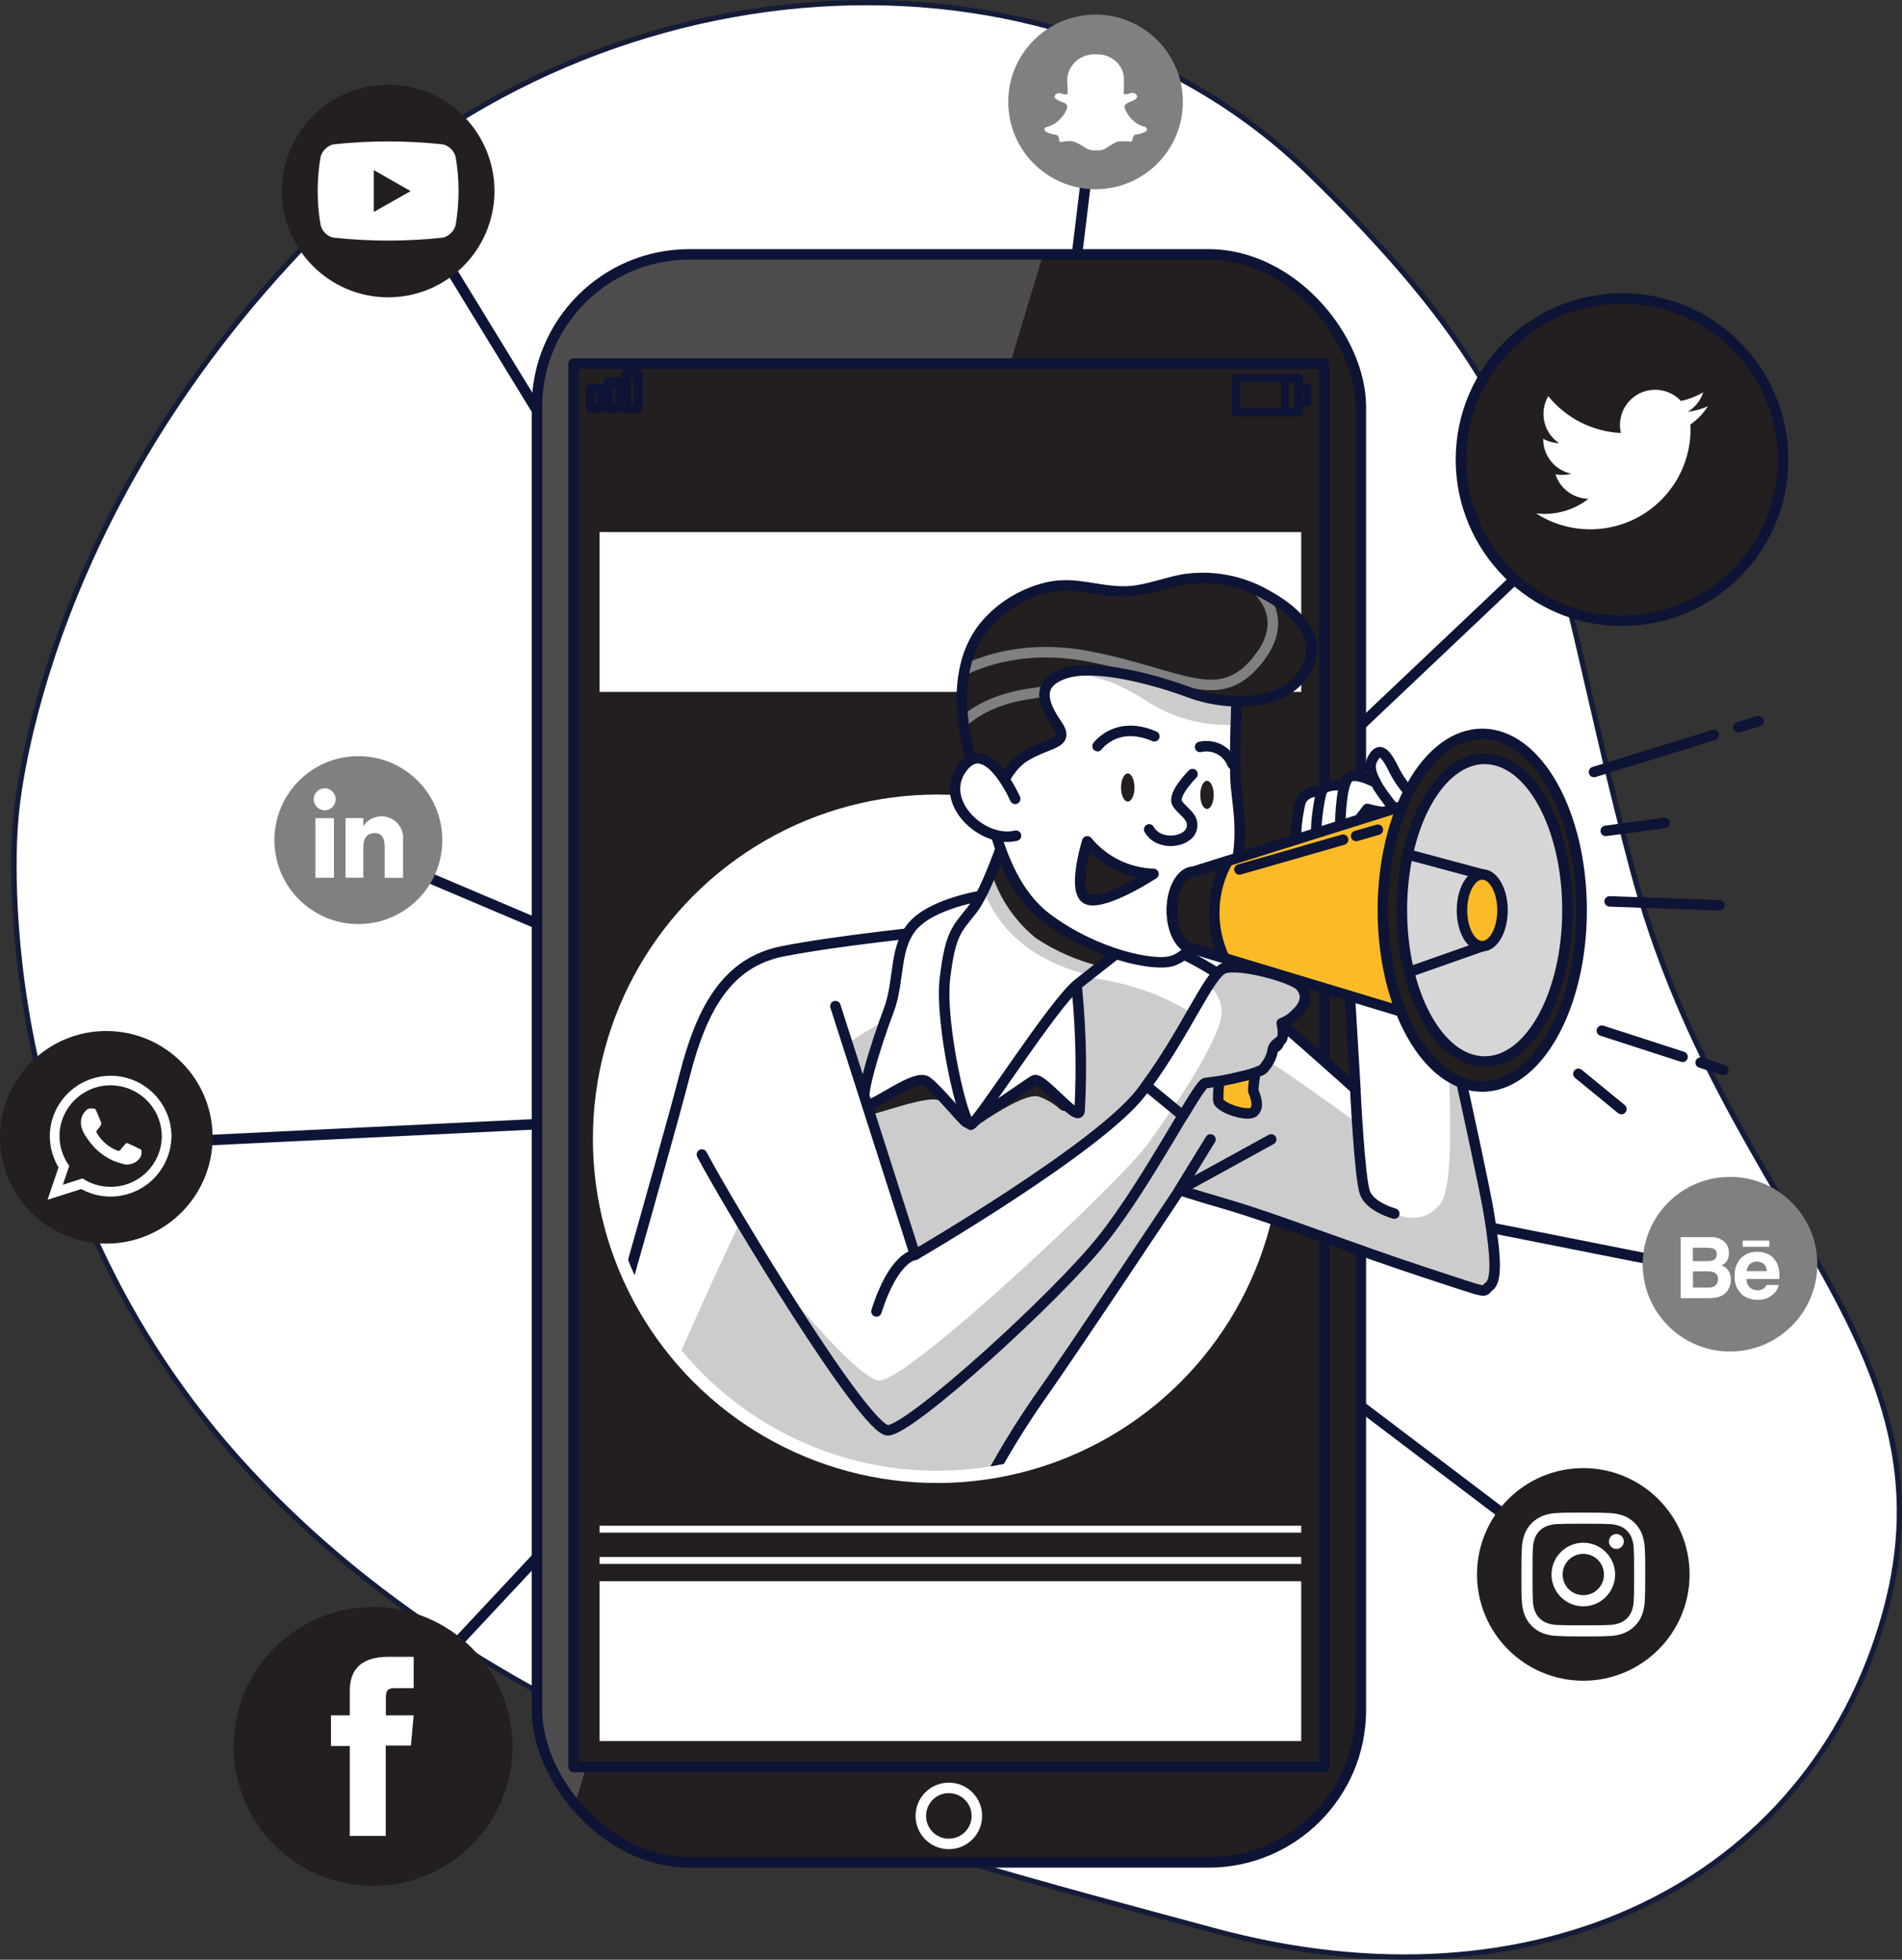 <?xml version="1.0" encoding="UTF-8"?><svg id="Layer_2" xmlns="http://www.w3.org/2000/svg" xmlns:xlink="http://www.w3.org/1999/xlink" viewBox="0 0 181.25 186.73"><rect x="0" y="0" width="181.25" height="186.73" fill="#333333" stroke="none"/><defs><style>.cls-1,.cls-2,.cls-3,.cls-4,.cls-5{fill:#fff;}.cls-1,.cls-6,.cls-7,.cls-8,.cls-9,.cls-10,.cls-11,.cls-12,.cls-13,.cls-14{stroke-linecap:round;stroke-linejoin:round;}.cls-1,.cls-6,.cls-7,.cls-9,.cls-10,.cls-11,.cls-12,.cls-14{stroke:#0d1435;}.cls-6{fill:#d6d6d6;}.cls-3{fill-rule:evenodd;}.cls-15{clip-path:url(#clippath-2);}.cls-7,.cls-9,.cls-10,.cls-16{fill:#231f20;}.cls-17{clip-path:url(#clippath-6);}.cls-8{stroke:#fff;}.cls-8,.cls-11,.cls-12,.cls-13,.cls-18{fill:none;}.cls-9{stroke-width:.73px;}.cls-19{clip-path:url(#clippath-7);}.cls-20{clip-path:url(#clippath-1);}.cls-21{clip-path:url(#clippath-4);}.cls-22{fill:gray;}.cls-10{stroke-width:.88px;}.cls-23,.cls-5{isolation:isolate;opacity:.2;}.cls-11{stroke-width:.82px;}.cls-13{stroke:gray;}.cls-24{clip-path:url(#clippath);}.cls-4{stroke:#151c3a;stroke-width:.5px;}.cls-25{clip-path:url(#clippath-3);}.cls-14{fill:#fabb27;}.cls-26{clip-path:url(#clippath-5);}</style><clipPath id="clippath"><rect class="cls-18" x="51.17" y="24.24" width="78.51" height="153.22" rx="14.52" ry="14.52"/></clipPath><clipPath id="clippath-1"><path class="cls-18" d="M168.9,52.35H85.29v24.8c-17.32,2.22-29.56,18.06-27.35,35.38,2.22,17.32,18.06,29.56,35.38,27.35,8.52-1.09,16.22-5.6,21.35-12.49h54.23V52.35Z"/></clipPath><clipPath id="clippath-2"><path class="cls-18" d="M54.84,139.43s8.75-30.48,10.41-36.99,4.14-10.76,9.31-11.79,14.68-1.99,14.68-1.99c4.74-.46,9.51-.6,14.27-.41,6,.41,11.48,3.62,14.38,5.79s11.27,9.72,11.27,9.72l-1.03-17.37,7.55,.62s5.48,24.2,6.21,28.65,.72,6.41,0,6.93,.52,.83-6.1-1.34-14.38-5.17-18.62-6.41-4.76-1.45-4.76-1.45c0,0-10.38,15.62-13.68,20.27-2.26,3.3-4.28,6.77-6.03,10.37"/></clipPath><clipPath id="clippath-3"><path class="cls-18" d="M95.85,79.45s-1.76,5.38-3.21,7.24-2.07,2.17-2.59,6.51,1.76,14.17,2.48,13.96,7.86-11.58,10.24-13.44,4.86-3.83,4.86-3.83c0,0-5.79-1.76-7.76-4.24-1.48-1.98-2.83-4.05-4.03-6.2Z"/></clipPath><clipPath id="clippath-4"><path class="cls-18" d="M117.88,65.69s-.31,6.93-.1,9.2,1.03,6.2-.83,9.93-3.41,6.1-5.17,6.72-7.45-.62-12-4.03-5.38-10.44-6.1-12.72,.1-10.03,4.76-12.51c3.77-1.94,8.14-2.35,12.2-1.14,2.49,.83,7.24,4.55,7.24,4.55Z"/></clipPath><clipPath id="clippath-5"><path class="cls-18" d="M94.4,77.59s.93-4.03,3.21-5.48,4.45-1.14,3.1-3.1-2.07-3.93,.83-4.86,8.58,.62,11.89,1.86,9.72,1.65,11.38-3c1.02-2.88-1.97-5.16-4.16-6.34-2.38-1.36-5.15-1.87-7.86-1.46-1.64,.29-3.24,.94-4.91,1.11-2.81,.28-5.29-1.02-8.09-.34-2.35,.56-4.46,1.86-6,3.72-2.58,3.2-3.31,9,.62,17.89Z"/></clipPath><clipPath id="clippath-6"><path class="cls-18" d="M79.61,95.87l7.59,23.7s17.44-10.15,21.53-15.45,6.45-11.28,7.88-11.84,6.54,.84,7.29,1.64,.57,1.74-.34,2.6c-.39,.43-.88,.76-1.42,.97,0,0-.05,1.86-.45,2.19s-.31-.09-.4,.32c-.07,.45-.23,.88-.48,1.26-.3,.42-.4,.63-.7,.74-.59,.25-1.21,.45-1.85,.57-1.12,.29-2.25,.49-3.4,.62-.72,.12-5.41,9.37-9.79,14.89s-18.28,18.14-20.45,18.21-14.99-21.09-17.73-26.28"/></clipPath><clipPath id="clippath-7"><path class="cls-18" d="M118.26,102.58c.63-.13,1.25-.32,1.85-.57,.31-.11,.4-.32,.7-.74,.25-.38,.41-.81,.48-1.26,.09-.42,.36-.56,.76-.88s.09-1.63,.09-1.63c.54-.21,1.03-.54,1.42-.97,.9-.85,1.08-1.79,.33-2.6s-5.86-2.2-7.29-1.64c-1.37,.54-3.6,6.04-7.37,11.16l3.49,2.86c1.1-1.83,1.88-3.07,2.14-3.11,1.15-.13,2.28-.33,3.4-.62Z"/></clipPath></defs><g id="Layer_1-2"><g id="Group_5933"><g id="Background_Simple"><g id="Group_5868"><path id="Path_10878" class="cls-4" d="M1.5,78.14s-3.45,33.23,21.09,60.76c24.54,27.53,62.49,36.77,93.1,45.06,30.61,8.29,56.73-4.45,63.92-30.19s-15.36-38.24-24.05-70.93-6.2-42.36-30.78-66.32S56.26-4.57,29.69,22.7C3.13,49.97,1.5,78.14,1.5,78.14Z"/></g></g><g id="Icons"><g id="Group_5869"><path id="Path_10879" class="cls-12" d="M39.37,19.82l52.23,85.34,63.47-60.13"/><path id="Path_10880" class="cls-12" d="M11.91,109.03l79.7-3.88-58-24.6"/><path id="Path_10881" class="cls-12" d="M104.4,9.71l-11.86,97.45,72.74,14.43"/><path id="Path_10882" class="cls-12" d="M34.82,165.89l56.79-60.74,58.92,44.64"/></g><g id="Group_5873"><g id="Group_5871"><g id="Group_5870"><path id="Path_10883" class="cls-16" d="M10.13,98.24c-5.6,0-10.13,4.54-10.13,10.13s4.54,10.13,10.13,10.13,10.13-4.54,10.13-10.13h0c0-5.59-4.54-10.13-10.13-10.13Z"/></g></g><g id="Group_5872"><path id="Path_10884" class="cls-3" d="M16.34,108.11c-.11-3.2-2.79-5.71-5.99-5.6-3.01,.1-5.44,2.49-5.6,5.5,0,.08,0,.17,0,.25,0,1.05,.29,2.08,.83,2.97l-1.05,3.09,3.21-1.02c2.81,1.54,6.34,.52,7.88-2.3,.46-.84,.71-1.78,.72-2.74,0-.05,0-.1,0-.15Zm-5.8,4.98c-.95,0-1.89-.28-2.68-.8l-1.87,.6,.61-1.8c-.6-.82-.93-1.82-.93-2.84,0-.16,0-.31,.02-.47,.28-2.68,2.68-4.62,5.36-4.34,2.32,.25,4.15,2.1,4.35,4.43,.01,.12,.02,.25,.02,.38-.01,2.68-2.19,4.84-4.87,4.84h0Z"/><path id="Path_10885" class="cls-3" d="M13.2,109.42c-.14-.07-.84-.41-.97-.46s-.22-.07-.32,.07-.37,.46-.45,.55-.17,.11-.31,.04c-.42-.16-.81-.4-1.14-.7-.31-.28-.58-.61-.79-.98-.08-.14,0-.22,.06-.29s.14-.17,.21-.25l.05-.07c.03-.05,.06-.11,.09-.17,.04-.08,.04-.17-.01-.25-.03-.07-.32-.77-.44-1.05s-.24-.23-.32-.23-.18-.01-.27-.01c-.15,0-.28,.07-.38,.18-.33,.3-.51,.73-.5,1.18,0,.16,.03,.32,.07,.48,.11,.35,.28,.68,.51,.98,.59,.92,1.43,1.66,2.43,2.13,1.45,.56,1.45,.38,1.71,.35,.4-.08,.75-.32,.96-.67,.09-.21,.12-.44,.08-.67-.03-.05-.12-.09-.26-.16Z"/></g></g><g id="Group_5877"><g id="Group_5875"><g id="Group_5874"><path id="Path_10886" class="cls-16" d="M36.99,8.07c-5.6,0-10.13,4.54-10.13,10.13s4.54,10.13,10.13,10.13h0c5.6,0,10.13-4.54,10.13-10.13s-4.54-10.13-10.13-10.13Z"/></g></g><g id="Group_5876"><path id="Path_10887" class="cls-2" d="M43.42,14.95c-.15-.58-.61-1.04-1.19-1.19-3.49-.38-7-.38-10.49,0-.58,.16-1.03,.61-1.19,1.19-.37,2.15-.37,4.35,0,6.5,.15,.58,.61,1.04,1.19,1.19,3.49,.38,7,.38,10.49,0,.58-.16,1.03-.61,1.19-1.19,.37-2.15,.37-4.35,0-6.5Z"/><path id="Path_10888" class="cls-16" d="M35.62,20.2v-3.99l3.51,2-3.51,1.99Z"/></g></g><g id="Group_5880"><g id="Group_5879"><g id="Group_5878"><path id="Path_10889" class="cls-16" d="M35.55,153.12c-7.34,0-13.29,5.95-13.29,13.29s5.95,13.29,13.29,13.29,13.29-5.95,13.29-13.29h0c0-7.34-5.95-13.28-13.29-13.29Z"/></g></g><path id="Path_10890" class="cls-2" d="M33.32,174.94h3.44v-8.61h2.4l.26-2.88h-2.65v-1.64c0-.68,.14-.95,.79-.95h1.86v-2.99h-2.38c-2.56,0-3.71,1.13-3.71,3.28v2.3h-1.79v2.92h1.79v8.57Z"/></g><g id="Group_5884"><g id="Group_5882"><g id="Group_5881"><path id="Path_10891" class="cls-16" d="M150.88,139.89c-5.6,0-10.13,4.54-10.13,10.13s4.54,10.13,10.13,10.13,10.13-4.54,10.13-10.13h0c0-5.59-4.54-10.13-10.13-10.13Z"/></g></g><g id="Group_5883"><path id="Path_10892" class="cls-2" d="M150.88,145.19c1.58,0,1.76,0,2.39,.03,.38,0,.75,.07,1.1,.2,.52,.2,.92,.61,1.12,1.12,.13,.35,.2,.72,.2,1.1,.03,.62,.03,.81,.03,2.39s0,1.76-.03,2.39c0,.38-.07,.75-.2,1.1-.2,.52-.61,.92-1.12,1.12-.35,.13-.72,.2-1.1,.2-.62,.03-.81,.03-2.39,.03s-1.76,0-2.39-.03c-.38,0-.75-.07-1.1-.2-.52-.2-.92-.61-1.12-1.12-.13-.35-.2-.72-.2-1.1-.03-.62-.03-.81-.03-2.39s0-1.76,.03-2.39c0-.38,.07-.75,.2-1.1,.2-.52,.61-.92,1.12-1.12,.35-.13,.72-.2,1.1-.2,.62-.03,.81-.03,2.39-.03m0-1.06c-1.6,0-1.8,0-2.43,.04-.49,0-.97,.1-1.43,.27-.79,.31-1.42,.93-1.73,1.73-.17,.46-.26,.94-.27,1.43-.03,.63-.04,.83-.04,2.43s0,1.8,.04,2.43c0,.49,.1,.97,.27,1.43,.31,.79,.93,1.42,1.73,1.73,.46,.17,.94,.26,1.43,.27,.63,.03,.83,.04,2.43,.04s1.8,0,2.43-.04c.49,0,.97-.1,1.43-.27,.79-.31,1.42-.93,1.73-1.73,.17-.46,.26-.94,.27-1.43,.03-.63,.04-.83,.04-2.43s0-1.8-.04-2.43c-.01-.49-.1-.97-.27-1.43-.31-.79-.93-1.42-1.73-1.73-.46-.17-.94-.26-1.43-.27-.63-.03-.83-.04-2.43-.04"/><path id="Path_10893" class="cls-2" d="M150.88,147c-1.67,0-3.03,1.36-3.03,3.03s1.36,3.03,3.03,3.03,3.03-1.36,3.03-3.03-1.36-3.03-3.03-3.03h0m0,5c-1.09,0-1.97-.88-1.97-1.97s.88-1.97,1.97-1.97,1.97,.88,1.97,1.97h0c0,1.09-.88,1.97-1.97,1.97"/><path id="Path_10894" class="cls-2" d="M154.74,146.88c0,.39-.32,.71-.71,.71s-.71-.32-.71-.71,.32-.71,.71-.71h0c.39,0,.71,.32,.71,.71"/></g></g><g id="Group_5887"><g id="Group_5886"><g id="Group_5885"><path id="Path_10895" class="cls-7" d="M154.58,59.15h0c-8.48,0-15.35-6.87-15.36-15.35h0c0-8.48,6.87-15.36,15.35-15.36h0c8.48,0,15.35,6.87,15.35,15.35h0c0,8.48-6.87,15.35-15.35,15.35Z"/></g></g><path id="Path_10896" class="cls-2" d="M146.4,48.93c4.44,2.84,10.34,1.55,13.19-2.89,1.07-1.66,1.59-3.61,1.5-5.59,.66-.47,1.22-1.06,1.67-1.74-.61,.27-1.26,.45-1.93,.53,.7-.42,1.23-1.08,1.48-1.86-.66,.39-1.38,.67-2.13,.82-1.27-1.35-3.4-1.42-4.75-.15-.87,.82-1.24,2.04-.97,3.21-2.7-.13-5.21-1.41-6.92-3.51-.89,1.53-.44,3.5,1.04,4.48-.53-.02-1.05-.16-1.52-.42-.02,1.61,1.11,3.01,2.69,3.33-.49,.13-1.01,.15-1.52,.06,.44,1.37,1.7,2.3,3.14,2.33-1.41,1.1-3.19,1.6-4.97,1.39Z"/></g><g id="Group_5893"><g id="Group_5890"><g id="Group_5889"><g id="Group_5888"><path id="Path_10897" class="cls-22" d="M34.15,72.05c-4.42,0-8,3.58-8,8s3.58,8,8,8,8-3.58,8-8c0-4.42-3.58-7.99-8-8Z"/></g></g></g><g id="Group_5892"><g id="Group_5891"><rect id="Rectangle_3610" class="cls-2" x="30.06" y="77.96" width="1.76" height="5.68"/><path id="Path_10898" class="cls-2" d="M30.93,77.21c.58,0,1.05-.46,1.06-1.04s-.46-1.05-1.04-1.06c-.58,0-1.05,.46-1.06,1.04,0,0,0,0,0,0,0,.58,.46,1.05,1.04,1.05h0Z"/></g><path id="Path_10899" class="cls-2" d="M34.63,80.66c0-.8,.37-1.28,1.07-1.28,.65,0,.96,.46,.96,1.28v2.98h1.75v-3.6c.11-1.13-.72-2.14-1.86-2.25-.77-.07-1.51,.28-1.93,.93v-.77h-1.69v5.68h1.69v-2.98Z"/></g></g><g id="Group_5897"><g id="Group_5894"><path id="Path_10900" class="cls-22" d="M164.86,128.78h0c-4.59,0-8.32-3.72-8.32-8.32h0c0-4.59,3.72-8.32,8.32-8.32h0c4.59,0,8.32,3.72,8.32,8.32h0c0,4.59-3.72,8.32-8.32,8.32Z"/></g><g id="Group_5896"><path id="Path_10901" class="cls-2" d="M163.62,123.62c.24-.05,.46-.15,.66-.29,.17-.12,.31-.28,.41-.46,.17-.28,.26-.6,.26-.93,0-.3-.07-.6-.23-.85-.16-.24-.4-.42-.67-.51,.17-.08,.32-.19,.44-.33,.19-.24,.28-.55,.27-.86,0-.32-.09-.63-.27-.89-.37-.44-.94-.67-1.51-.62h-2.82v5.82h2.62c.28,0,.55-.03,.83-.08Zm-2.29-4.73h1.27c.23,0,.46,.02,.69,.09,.21,.09,.34,.31,.31,.54,.02,.2-.07,.4-.24,.51-.19,.1-.4,.15-.62,.14h-1.42v-1.28Zm0,3.8v-1.55h1.43c.2,0,.4,.03,.58,.1,.24,.11,.39,.36,.37,.62,.03,.3-.12,.59-.38,.73-.19,.08-.39,.11-.59,.1h-1.41Z"/><g id="Group_5895"><path id="Path_10902" class="cls-2" d="M165.94,123.32c.43,.35,.96,.54,1.52,.53,.61,.04,1.2-.19,1.62-.63,.22-.21,.37-.48,.42-.78h-1.15c-.06,.11-.14,.22-.23,.3-.18,.14-.4,.21-.62,.2-.22,0-.43-.05-.62-.16-.3-.2-.47-.55-.45-.91h3.14c0-.29,0-.57-.04-.86-.05-.32-.16-.62-.34-.89-.18-.28-.44-.5-.74-.64-.32-.14-.66-.21-1.01-.2-.57-.02-1.13,.2-1.54,.6-.42,.47-.64,1.09-.59,1.72-.06,.64,.19,1.27,.66,1.71Zm.8-2.86c.18-.17,.42-.26,.67-.25,.24,0,.48,.07,.67,.23,.19,.18,.3,.42,.3,.68h-1.94c.03-.25,.13-.48,.3-.67h0Z"/><rect id="Rectangle_3611" class="cls-2" x="166.07" y="118.21" width="2.53" height=".59"/></g></g></g><g id="Group_5899"><g id="Group_5898"><path id="Path_10903" class="cls-22" d="M104.4,18.03h0c-4.59,0-8.32-3.72-8.32-8.32h0c0-4.59,3.72-8.32,8.32-8.32h0c4.59,0,8.32,3.72,8.32,8.32h0c0,4.59-3.72,8.32-8.32,8.32Z"/></g><path id="Path_10904" class="cls-3" d="M109.22,12.15h0c-.1-.06-.2-.1-.31-.12h0c-.51-.17-.96-.5-1.28-.93-.18-.23-.33-.49-.44-.77h0c-.05-.11-.04-.23,.02-.33h0c.12-.13,.27-.23,.44-.28h0c.22-.06,.42-.17,.6-.31h0s.06-.07,.09-.11c0-.01,.01-.03,.01-.04,.02-.05,.01-.11-.01-.16h0c-.05-.09-.12-.16-.21-.2h0c-.11-.06-.24-.07-.36-.03h0c-.1,.04-.21,.07-.32,.09,0,0,0,0,0,0-.12,.03-.24,.02-.36,0,0-.01,0-.04,0-.08h0c0-.22,.01-.44,.01-.67h0c.02-.36,.01-.72-.03-1.08h0c-.13-.61-.49-1.15-1.01-1.5-.37-.25-.79-.41-1.24-.44h0c-.15-.01-.3-.02-.45-.02-.61-.01-1.2,.18-1.69,.54-.36,.28-.64,.65-.83,1.08h0c-.14,.42-.19,.87-.13,1.31h0c.03,.29,.03,.58,.02,.86,0,0,0,.01,0,.02-.14,.02-.29,.02-.42-.01h0c-.11-.02-.22-.06-.33-.09,0,0,0,0,0,0-.11-.02-.23,0-.32,.07h0c-.1,.05-.16,.15-.17,.26,0,0,0,.02,0,.03h0c.01,.07,.05,.13,.11,.18,.05,.04,.09,.06,.11,.08h0c.21,.12,.43,.22,.67,.29h0c.14,.04,.25,.15,.3,.28,.02,.18-.02,.36-.12,.51h0c-.24,.46-.58,.86-1.01,1.16-.23,.15-.48,.27-.74,.34h-.01c-.1,.02-.2,.07-.26,.15,0,0,0,.02-.01,.03-.02,.07,0,.15,.04,.21,.03,.04,.07,.07,.11,.09h0c.22,.11,.45,.19,.69,.24h0c.15,.02,.29,.06,.43,.11,0,0,.02,.05,.05,.12,.04,.12,.06,.26,.1,.42,.01,.04,.05,.07,.09,.08,.05,.01,.11,0,.17-.01h.01c.36-.09,.72-.1,1.08-.04h0c.36,.14,.71,.32,1.02,.55h0c.24,.17,.52,.27,.81,.3h0c.23,0,.46,0,.69-.01h0c.19-.02,.38-.08,.54-.19h0c.37-.21,.69-.46,1.05-.62h0c.14-.03,.28-.05,.42-.05h0c.3,0,.6,0,.89,.04,0,0,.02,0,.03,0,.04,0,.07-.03,.1-.06,.02-.02,.03-.04,.03-.06,0-.03,.02-.04,0-.02,0,0,0-.02,.01-.03,.03-.16,.09-.3,.17-.44,.05-.04,.12-.06,.18-.06h.02c.24-.04,.48-.11,.71-.2,0,0,0,0,0,0,.11-.04,.21-.1,.29-.19h0c.06-.09,.04-.21-.05-.28,0,0,0,0-.02,0h0Z"/></g></g><g id="Device"><g id="Group_5906"><g id="Group_5901"><rect id="Rectangle_3612" class="cls-16" x="51.17" y="24.24" width="78.51" height="153.22" rx="14.52" ry="14.52"/><g class="cls-24"><g id="Group_5900"><path id="Path_10905" class="cls-5" d="M57.93,24.24c-3.74,0-6.77,3.03-6.77,6.77h0V170.69c0,2,.89,3.91,2.43,5.19L99.4,24.24H57.93Z"/><path id="Path_10906" class="cls-8" d="M93.09,173.03c0-1.47-1.19-2.67-2.67-2.67s-2.67,1.19-2.67,2.67,1.19,2.67,2.67,2.67h0c1.47,0,2.67-1.19,2.67-2.67Z"/></g></g><rect id="Rectangle_3614" class="cls-12" x="51.17" y="24.24" width="78.51" height="153.22" rx="14.52" ry="14.52"/></g><rect id="Rectangle_3615" class="cls-7" x="54.66" y="34.65" width="71.53" height="133.72"/><circle id="Ellipse_564" class="cls-2" cx="89.3" cy="108.51" r="32.8"/><rect id="Rectangle_3616" class="cls-2" x="57.13" y="50.7" width="66.87" height="15.23"/><rect id="Rectangle_3617" class="cls-2" x="57.13" y="150.67" width="66.87" height="15.23"/><rect id="Rectangle_3618" class="cls-2" x="57.13" y="145.38" width="66.87" height=".66"/><rect id="Rectangle_3619" class="cls-2" x="57.13" y="148.36" width="66.87" height=".66"/><g id="Group_5904"><g id="Group_5902"><rect id="Rectangle_3620" class="cls-11" x="117.83" y="36.03" width="5.93" height="3.25"/><rect id="Rectangle_3621" class="cls-9" x="117.83" y="36.03" width="4.62" height="3.25"/><rect id="Rectangle_3622" class="cls-9" x="123.75" y="36.94" width=".84" height="1.43"/></g><g id="Group_5903"><rect id="Rectangle_3623" class="cls-10" x="56.27" y="37.04" width="1.09" height="1.86"/><rect id="Rectangle_3624" class="cls-10" x="57.98" y="36.39" width="1.09" height="2.52"/><rect id="Rectangle_3625" class="cls-10" x="59.69" y="35.62" width="1.09" height="3.29"/></g></g><g id="Group_5905"><rect id="Rectangle_3626" class="cls-16" x="55.81" y="41.1" width="68.69" height="5.16"/></g></g></g><g id="Character"><g id="Group_5932"><g class="cls-20"><g id="Group_5931"><g id="Group_5929"><g id="Group_5909"><g id="Group_5908"><path id="Path_10907" class="cls-2" d="M54.84,139.43s8.75-30.48,10.41-36.99,4.14-10.76,9.31-11.79,14.68-1.99,14.68-1.99c4.74-.46,9.51-.6,14.27-.41,6,.41,11.48,3.62,14.38,5.79s11.27,9.72,11.27,9.72l-1.03-17.37,7.55,.62s5.48,24.2,6.21,28.65,.72,6.41,0,6.93,.52,.83-6.1-1.34-14.38-5.17-18.62-6.41-4.76-1.45-4.76-1.45c0,0-10.38,15.62-13.68,20.27-2.26,3.3-4.28,6.77-6.03,10.37"/><g class="cls-15"><g id="Group_5907"><path id="Path_10908" class="cls-23" d="M141.87,122.57c.72-.52,.72-2.48,0-6.93-.43-2.65-2.56-12.34-4.2-19.72,.65,8.71,.9,17.24-.44,18.83-2.9,3.44-7.15-1.08-7.15-1.08l-.81-6.7s-14.48-10.68-19.9-12.49c-5.42-1.93-11.33-2.06-16.83-.36-5.61,1.81-10.32,3.62-13.75,7.06s-15.38,30.94-15.38,30.94l-1.35,8.17,30.63,3.71c1.75-3.6,3.76-7.07,6.03-10.37,3.31-4.65,13.68-20.27,13.68-20.27,0,0,.52,.21,4.76,1.45s12,4.24,18.62,6.41,5.38,1.86,6.1,1.35Z"/></g></g><path id="Path_10910" class="cls-12" d="M54.84,139.43s8.75-30.48,10.41-36.99,4.14-10.76,9.31-11.79,14.68-1.99,14.68-1.99c4.74-.46,9.51-.6,14.27-.41,6,.41,11.48,3.62,14.38,5.79s11.27,9.72,11.27,9.72l-1.03-17.37,7.55,.62s5.48,24.2,6.21,28.65,.72,6.41,0,6.93,.52,.83-6.1-1.34-14.38-5.17-18.62-6.41-4.76-1.45-4.76-1.45c0,0-10.38,15.62-13.68,20.27-2.26,3.3-4.28,6.77-6.03,10.37"/></g><path id="Path_10911" class="cls-12" d="M115.35,108.57l-2.95,4.8,8.74-4.8"/><path id="Path_10912" class="cls-1" d="M129.15,103.75s.41,8.58,.93,9.93,2.79,1.96,2.79,1.96"/></g><g id="Group_5910"><path id="Path_10913" class="cls-16" d="M83.58,103.49s-1.13,2.68-.56,2.68,4.23-1.41,5.92-1.41,3.53,2.96,3.53,2.96c0,0,4.94-3.67,6.49-3.24,.76,.26,1.46,.67,2.05,1.21,.29,.25,.72,.22,.97-.07,.1-.12,.16-.27,.17-.43,.03-.76,.05-1.8,.05-3.11,0-3.1-2.68-11.57-7.62-11.99s-5.78,3.1-7.9,7.34-3.1,6.07-3.1,6.07Z"/><path id="Path_10914" class="cls-1" d="M94.2,85.24s-4.76,.62-6.93,2.69-1.45,5.38-2.59,8.38-3.1,9.1-2.07,9,4.65-3,5.69-2.27,3.41,3.72,3.83,3.93,5.69-3.62,6.41-4.03,4.24,4.14,4.34,2.9c.24-4.35,.1-8.71-.41-13.03-.72-4.45-5.89-7.45-8.27-7.56Z"/></g><g id="Group_5918"><g id="Group_5912"><path id="Path_10915" class="cls-2" d="M95.85,79.45s-1.76,5.38-3.21,7.24-2.07,2.17-2.59,6.51,1.76,14.17,2.48,13.96,7.86-11.58,10.24-13.44,4.86-3.83,4.86-3.83c0,0-5.79-1.76-7.76-4.24-1.48-1.98-2.83-4.05-4.03-6.2Z"/><g class="cls-25"><g id="Group_5911"><path id="Path_10916" class="cls-23" d="M103.81,92.91c2.01-1.58,3.83-3.02,3.83-3.02,0,0-5.79-1.76-7.76-4.24-1.48-1.98-2.83-4.05-4.03-6.21-.6,1.82-1.31,3.6-2.11,5.35,.87,2.47,3.32,6.47,10.06,8.12Z"/><path id="Path_10917" class="cls-16" d="M99.88,85.65c-1.48-1.98-2.83-4.05-4.03-6.21,0,0-.59,1.81-1.37,3.69,.76,2.47,2.24,4.65,4.25,6.27,1.87,1.24,3.95,2.15,6.13,2.68,1.55-1.22,2.78-2.19,2.78-2.19,0,0-5.79-1.76-7.76-4.24Z"/></g></g><path id="Path_10919" class="cls-12" d="M95.85,79.45s-1.76,5.38-3.21,7.24-2.07,2.17-2.59,6.51,1.76,14.17,2.48,13.96,7.86-11.58,10.24-13.44,4.86-3.83,4.86-3.83c0,0-5.79-1.76-7.76-4.24-1.48-1.98-2.83-4.05-4.03-6.2Z"/></g><g id="Group_5915"><g id="Group_5914"><path id="Path_10920" class="cls-2" d="M117.88,65.69s-.31,6.93-.1,9.2,1.03,6.2-.83,9.93-3.41,6.1-5.17,6.72-7.45-.62-12-4.03-5.38-10.44-6.1-12.72,.1-10.03,4.76-12.51c3.77-1.94,8.14-2.35,12.2-1.14,2.49,.83,7.24,4.55,7.24,4.55Z"/><g class="cls-21"><g id="Group_5913"><path id="Path_10921" class="cls-23" d="M98.44,62.28c-.66,.36-1.27,.82-1.78,1.38l2.4,1.7s3.08-3.08,9.95,1.27c2.57,1.75,5.65,2.61,8.76,2.43,.05-1.84,.12-3.36,.12-3.36,0,0-4.76-3.72-7.24-4.55-4.06-1.21-8.44-.8-12.21,1.14Z"/></g></g><path id="Path_10923" class="cls-12" d="M117.88,65.69s-.31,6.93-.1,9.2,1.03,6.2-.83,9.93-3.41,6.1-5.17,6.72-7.45-.62-12-4.03-5.38-10.44-6.1-12.72,.1-10.03,4.76-12.51c3.77-1.94,8.14-2.35,12.2-1.14,2.49,.83,7.24,4.55,7.24,4.55Z"/></g><path id="Path_10924" class="cls-16" d="M108.11,75.04c0,.74-.29,1.34-.64,1.34s-.64-.6-.64-1.34,.29-1.34,.64-1.34,.64,.6,.64,1.34Z"/><path id="Path_10925" class="cls-16" d="M115.66,75.74c0,.74-.29,1.34-.64,1.34s-.64-.6-.64-1.34,.29-1.34,.64-1.34,.64,.6,.64,1.34Z"/><path id="Path_10926" class="cls-12" d="M113.64,73.76s-1.96,1.96-1.45,2.79,1.72,1.29,1.35,2.48c-.39,1.24-3.1,1.65-4.03,0"/><path id="Path_10927" class="cls-7" d="M103.61,80.17c1.56,1.89,3.86,3.02,6.31,3.1,0,0-4.24,2.79-6.1,2.48s-.21-5.58-.21-5.58Z"/><path id="Path_10928" class="cls-12" d="M104.59,71.1s1.8-2.51,5.41-.94"/><path id="Path_10929" class="cls-12" d="M114.36,71.17c1.3-.3,2.62,.4,3.1,1.65"/></g><g id="Group_5917"><path id="Path_10930" class="cls-16" d="M94.4,77.59s.93-4.03,3.21-5.48,4.45-1.14,3.1-3.1-2.07-3.93,.83-4.86,8.58,.62,11.89,1.86,9.72,1.65,11.38-3c1.02-2.88-1.97-5.16-4.16-6.34-2.38-1.36-5.15-1.87-7.86-1.46-1.64,.29-3.24,.94-4.91,1.11-2.81,.28-5.29-1.02-8.09-.34-2.35,.56-4.46,1.86-6,3.72-2.58,3.2-3.31,9,.62,17.89Z"/><g class="cls-26"><g id="Group_5916"><path id="Path_10931" class="cls-13" d="M118.35,55.01s5.37,2.9,1.61,7.74-7.31,1.5-16.23-.21-14.18,2.69-14.18,2.69"/><path id="Path_10932" class="cls-13" d="M90.3,70.49s1.72-3.33,7.31-4.3c5.59-.97,5.91-.11,5.91-.11"/></g></g><path id="Path_10934" class="cls-12" d="M94.4,77.59s.93-4.03,3.21-5.48,4.45-1.14,3.1-3.1-2.07-3.93,.83-4.86,8.58,.62,11.89,1.86,9.72,1.65,11.38-3c1.02-2.88-1.97-5.16-4.16-6.34-2.38-1.36-5.15-1.87-7.86-1.46-1.64,.29-3.24,.94-4.91,1.11-2.81,.28-5.29-1.02-8.09-.34-2.35,.56-4.46,1.86-6,3.72-2.58,3.2-3.31,9,.62,17.89Z"/></g><path id="Path_10935" class="cls-1" d="M96.74,76.12s-2.68-6.14-5.05-2.95,1.92,7.24,5.13,6.46"/></g><g id="Group_5919"><path id="Path_10936" class="cls-1" d="M125.94,75.41s-1.76-.21-2.07,1.24-.62,3.72,0,3.72c.9,.02,1.73-.46,2.17-1.24,.38-1.25,.66-2.53,.83-3.83l-.93,.1Z"/><path id="Path_10937" class="cls-1" d="M128.74,74.9s-2.48-.41-2.79,.52-.72,4.14-.41,4.24c.75-.15,1.48-.39,2.17-.72l1.03-4.03Z"/><path id="Path_10938" class="cls-1" d="M132.05,75.11s-2.9-1.86-3.62-.93-.72,4.76-.72,4.76c.52,.11,1.07-.04,1.45-.41,.52-.62,1.14-1.45,1.14-1.45,.78,.21,1.57,.35,2.38,.41,.31-.1,1.03,0,.83-1.03s-1.45-1.34-1.45-1.34Z"/><path id="Path_10939" class="cls-1" d="M135.98,76.96c-1.3-.9-2.37-2.11-3.1-3.52-1.03-2.17-1.55-2.07-2.07-1.14s.1,1.86,.52,2.69c.65,.99,1.37,1.92,2.17,2.79l2.48-.83Z"/></g><path id="Path_10940" class="cls-14" d="M117.38,91.43s-1.5,12.8-1.27,13.49,2.77,1.5,3.34,1.04,.23-1.38,0-1.96,1.96-11.3,1.96-11.3l-4.04-1.27Z"/><g id="Group_5925"><g id="Group_5922"><g id="Group_5921"><path id="Path_10941" class="cls-2" d="M79.61,95.87l7.59,23.7s17.44-10.15,21.53-15.45,6.45-11.28,7.88-11.84,6.54,.84,7.29,1.64,.57,1.74-.34,2.6c-.39,.43-.88,.76-1.42,.97,0,0-.05,1.86-.45,2.19s-.31-.09-.4,.32c-.07,.45-.23,.88-.48,1.26-.3,.42-.4,.63-.7,.74-.59,.25-1.21,.45-1.85,.57-1.12,.29-2.25,.49-3.4,.62-.72,.12-5.41,9.37-9.79,14.89s-18.28,18.14-20.45,18.21-14.99-21.09-17.73-26.28"/><g class="cls-17"><g id="Group_5920"><path id="Path_10942" class="cls-23" d="M120.81,101.26c.25-.38,.41-.81,.48-1.26,.09-.42,0,0,.4-.32s.45-2.19,.45-2.19c.54-.21,1.03-.54,1.42-.97,.9-.85,1.08-1.79,.33-2.6s-5.86-2.2-7.29-1.64c-.56,.36-1.02,.86-1.33,1.45,.76,1.25,1.64,2.01,.82,4.18-1.25,3.32-4.15,7.47-6.64,11s-23.25,23.05-25.74,22.63c-2.03-.34-7.94-7.46-10.04-10.06,4.5,7.22,9.65,14.85,10.96,14.81,2.17-.07,16.07-12.7,20.45-18.21s9.07-14.76,9.79-14.89c1.15-.13,2.28-.33,3.4-.62,.63-.13,1.25-.32,1.85-.57,.31-.11,.4-.32,.7-.74Z"/></g></g><path id="Path_10944" class="cls-12" d="M79.61,95.87l7.59,23.7s17.44-10.15,21.53-15.45,6.45-11.28,7.88-11.84,6.54,.84,7.29,1.64,.57,1.74-.34,2.6c-.39,.43-.88,.76-1.42,.97,0,0-.05,1.86-.45,2.19s-.31-.09-.4,.32c-.07,.45-.23,.88-.48,1.26-.3,.42-.4,.63-.7,.74-.59,.25-1.21,.45-1.85,.57-1.12,.29-2.25,.49-3.4,.62-.72,.12-5.41,9.37-9.79,14.89s-18.28,18.14-20.45,18.21-14.99-21.09-17.73-26.28"/></g><path id="Path_10945" class="cls-12" d="M87.2,119.57s-1.99,.08-3.68,5.39"/></g><g id="Group_5924"><path id="Path_10946" class="cls-2" d="M118.26,102.58c.63-.13,1.25-.32,1.85-.57,.31-.11,.4-.32,.7-.74,.25-.38,.41-.81,.48-1.26,.09-.42,.36-.56,.76-.88s.09-1.63,.09-1.63c.54-.21,1.03-.54,1.42-.97,.9-.85,1.08-1.79,.33-2.6s-5.86-2.2-7.29-1.64c-1.37,.54-3.6,6.04-7.37,11.16l3.49,2.86c1.1-1.83,1.88-3.07,2.14-3.11,1.15-.13,2.28-.33,3.4-.62Z"/><g class="cls-19"><g id="Group_5923"><path id="Path_10947" class="cls-23" d="M120.81,101.26c.25-.38,.41-.81,.48-1.26,.09-.42,0,0,.4-.32s.45-2.19,.45-2.19c.54-.21,1.03-.54,1.42-.97,.9-.85,1.08-1.79,.33-2.6s-5.86-2.2-7.29-1.64c-.56,.36-1.02,.86-1.33,1.45,.76,1.25,1.64,2.01,.82,4.18-1.25,3.32-4.15,7.47-6.64,11s-23.25,23.05-25.74,22.63c-2.03-.34-7.94-7.46-10.04-10.06,4.5,7.22,9.65,14.85,10.96,14.81,2.17-.07,16.07-12.7,20.45-18.21s9.07-14.76,9.79-14.89c1.15-.13,2.28-.33,3.4-.62,.63-.13,1.25-.32,1.85-.57,.31-.11,.4-.32,.7-.74Z"/></g></g><path id="Path_10949" class="cls-12" d="M118.26,102.58c.63-.13,1.25-.32,1.85-.57,.31-.11,.4-.32,.7-.74,.25-.38,.41-.81,.48-1.26,.09-.42,.36-.56,.76-.88s.09-1.63,.09-1.63c.54-.21,1.03-.54,1.42-.97,.9-.85,1.08-1.79,.33-2.6s-5.86-2.2-7.29-1.64c-1.37,.54-3.6,6.04-7.37,11.16l3.49,2.86c1.1-1.83,1.88-3.07,2.14-3.11,1.15-.13,2.28-.33,3.4-.62Z"/></g></g><g id="Group_5928"><g id="Group_5927"><path id="Path_10950" class="cls-14" d="M113.74,83.07c-1.14,0-2.07,1.64-2.07,3.67s.93,3.67,2.07,3.67l25.34,7.65v-22.96l-25.34,7.96Z"/><g id="Group_5926"><line id="Line_143" class="cls-12" x1="127.99" y1="80.01" x2="118.11" y2="82.85"/><line id="Line_144" class="cls-12" x1="131.3" y1="79.06" x2="129.23" y2="79.66"/></g><path id="Path_10951" class="cls-7" d="M116.99,82.05l-3.24,1.02c-1.14,0-2.07,1.64-2.07,3.67s.93,3.67,2.07,3.67l2.93,.88c-1.4-2.95-1.28-6.4,.32-9.25Z"/></g><ellipse id="Ellipse_565" class="cls-6" cx="141.25" cy="86.74" rx="8.69" ry="15.42"/><path id="Path_10952" class="cls-6" d="M141.25,83.32l-8.27-2.22-.72,5.9,.93,6,8.07-2.84,.31-6.68"/><path id="Path_10953" class="cls-7" d="M141.25,69.93c-5.23,0-9.47,7.52-9.47,16.8s4.24,16.8,9.47,16.8,9.47-7.52,9.47-16.8-4.24-16.8-9.47-16.8Zm.23,31.22c-4.36,0-7.89-6.46-7.89-14.42s3.53-14.42,7.89-14.42,7.89,6.46,7.89,14.42-3.53,14.42-7.89,14.42h0Z"/><ellipse id="Ellipse_566" class="cls-14" cx="141.25" cy="86.74" rx="1.93" ry="3.42"/></g></g><g id="Group_5930"><line id="Line_145" class="cls-12" x1="165.66" y1="69.3" x2="167.59" y2="68.71"/><line id="Line_146" class="cls-12" x1="151.9" y1="73.56" x2="163.3" y2="70.04"/><line id="Line_147" class="cls-12" x1="153.39" y1="85.89" x2="163.85" y2="86.26"/><line id="Line_148" class="cls-12" x1="162.06" y1="101.25" x2="164.22" y2="101.95"/><line id="Line_149" class="cls-12" x1="152.65" y1="98.21" x2="160.34" y2="100.7"/><line id="Line_150" class="cls-12" x1="153.02" y1="79.17" x2="158.62" y2="78.42"/><line id="Line_151" class="cls-12" x1="150.41" y1="102.32" x2="154.51" y2="105.68"/></g></g></g></g></g></g></g></svg>